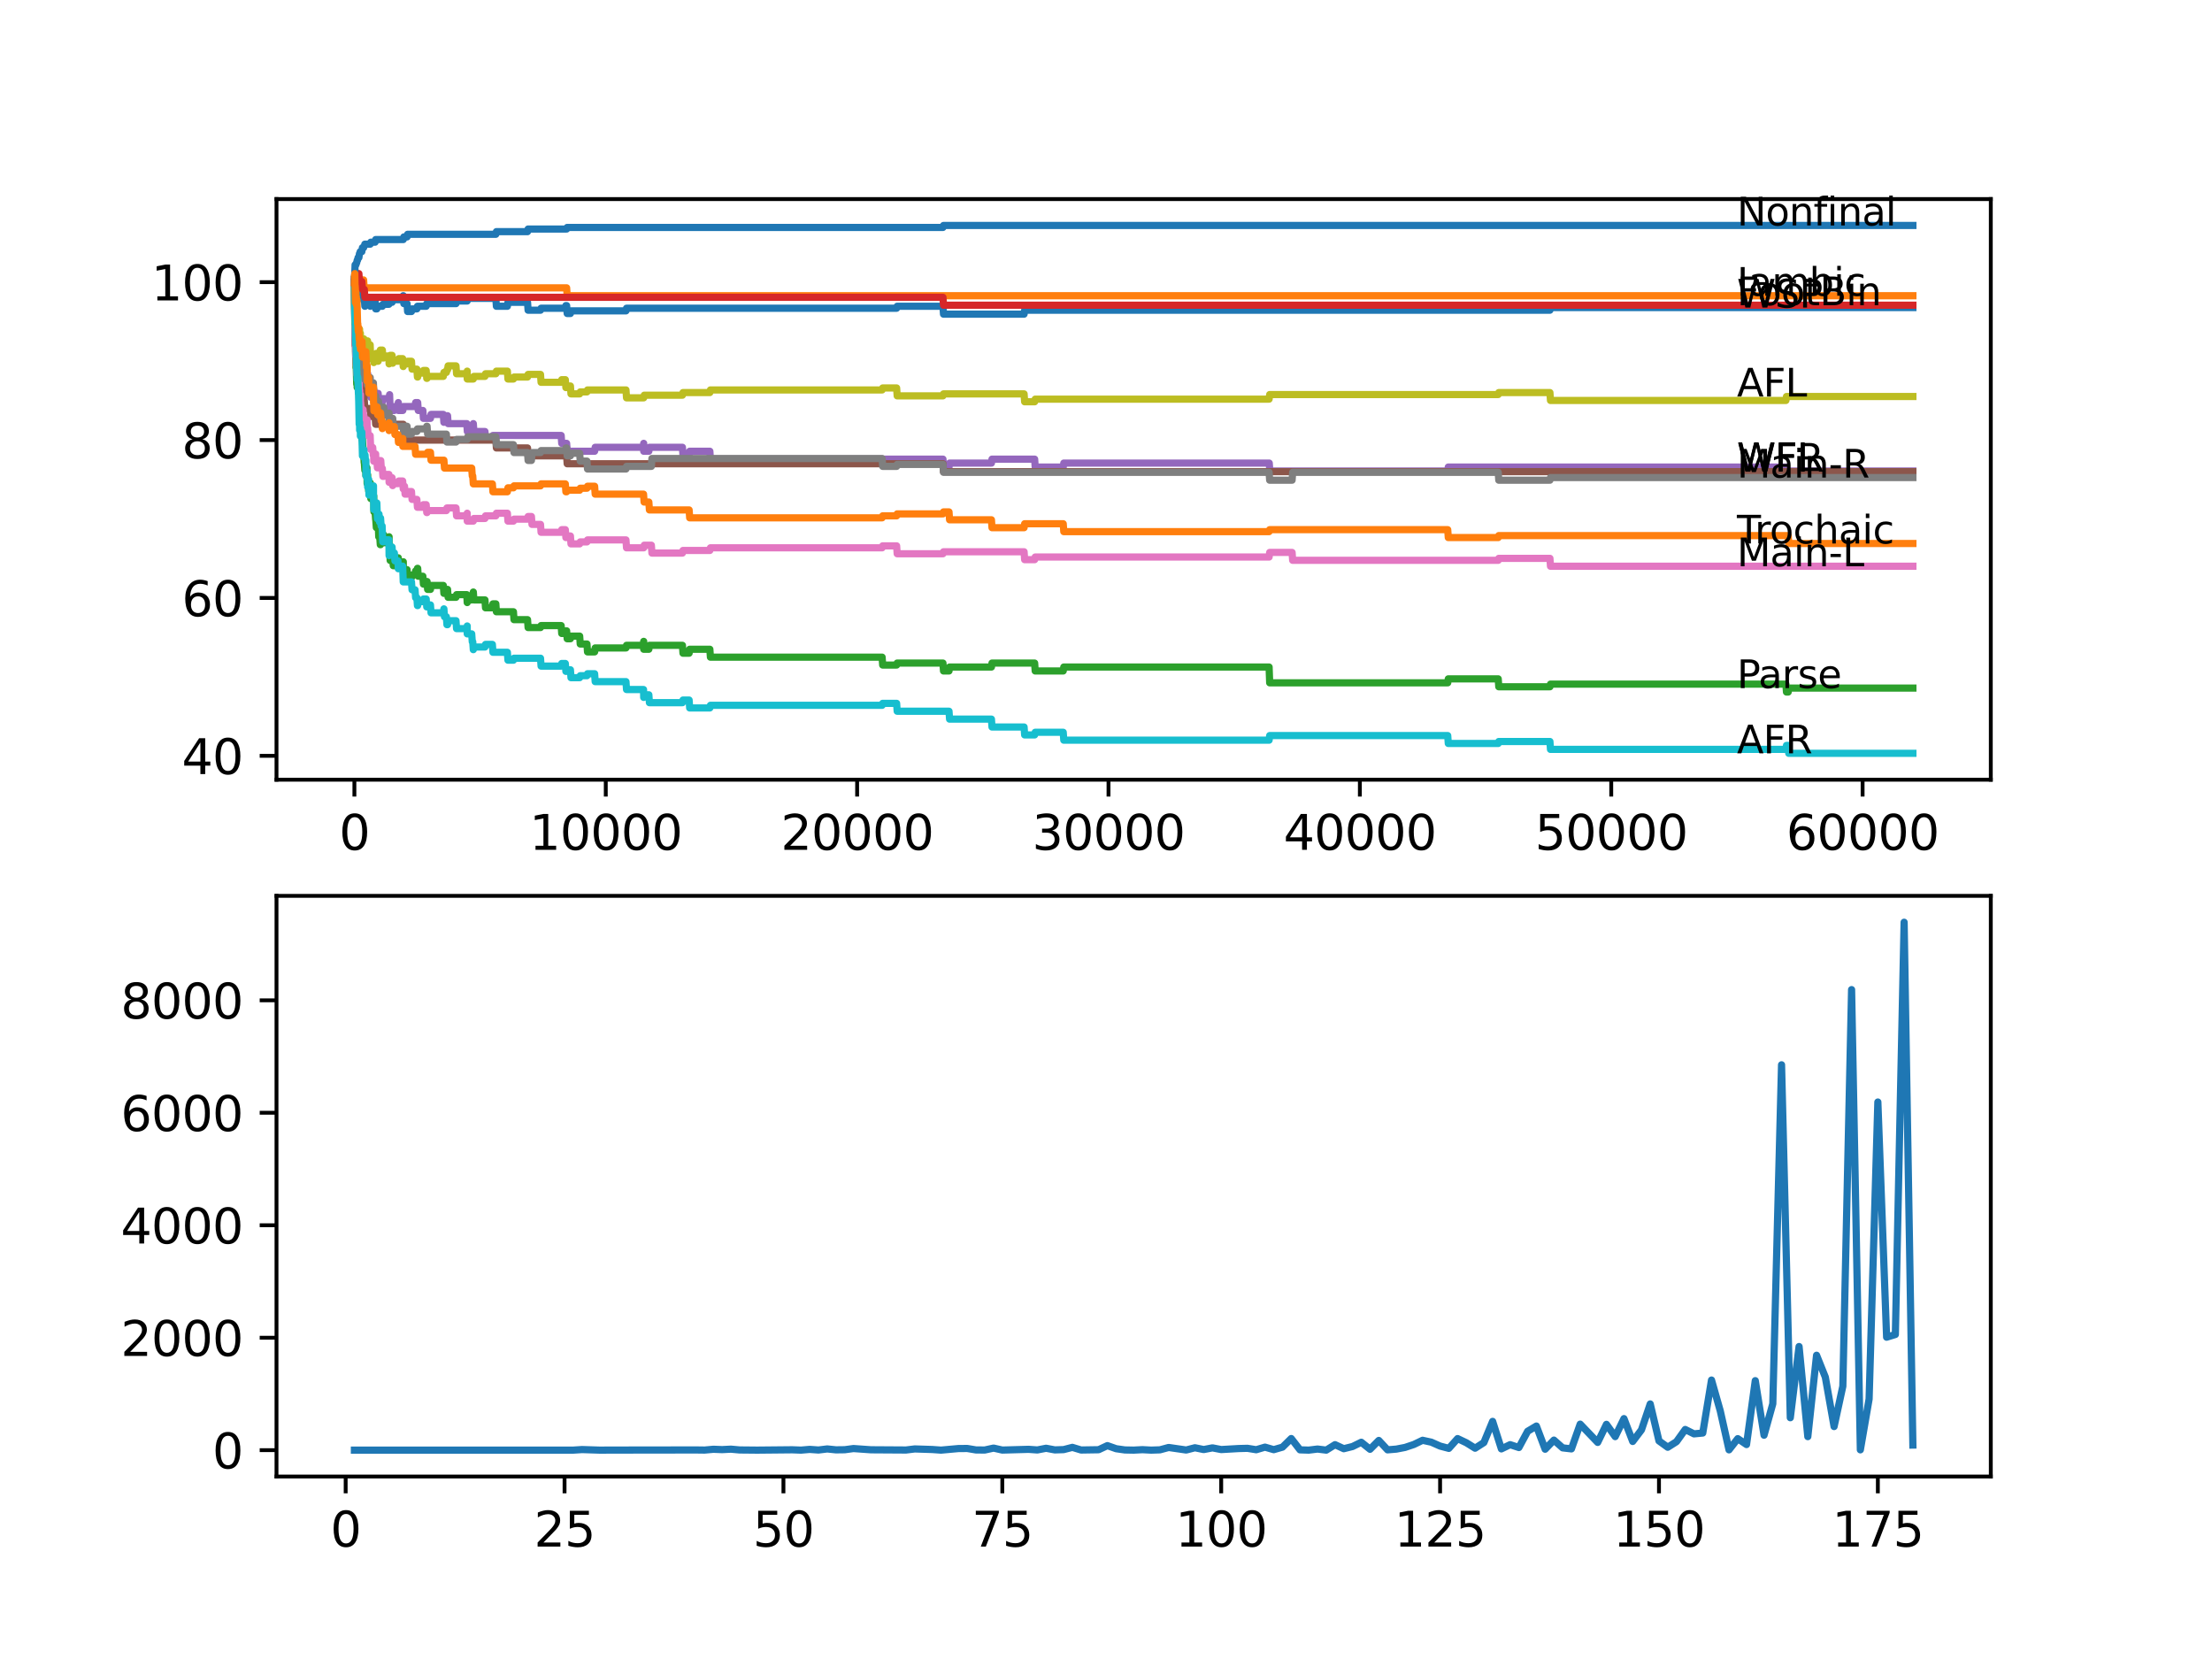 <?xml version="1.0" encoding="utf-8" standalone="no"?>
<!DOCTYPE svg PUBLIC "-//W3C//DTD SVG 1.1//EN"
  "http://www.w3.org/Graphics/SVG/1.1/DTD/svg11.dtd">
<svg xmlns:xlink="http://www.w3.org/1999/xlink" width="460.8pt" height="345.6pt" viewBox="0 0 460.8 345.6" xmlns="http://www.w3.org/2000/svg" version="1.1">
 <defs>
  <style type="text/css">*{stroke-linejoin: round; stroke-linecap: butt}</style>
 </defs>
 <g id="figure_1">
  <g id="patch_1">
   <path d="M 0 345.6 
L 460.8 345.6 
L 460.8 0 
L 0 0 
z
" style="fill: #ffffff"/>
  </g>
  <g id="axes_1">
   <g id="patch_2">
    <path d="M 57.6 162.432 
L 414.72 162.432 
L 414.72 41.472 
L 57.6 41.472 
z
" style="fill: #ffffff"/>
   </g>
   <g id="matplotlib.axis_1">
    <g id="xtick_1">
     <g id="line2d_1">
      <defs>
       <path id="mf947e1f9e3" d="M 0 0 
L 0 3.5 
" style="stroke: #000000; stroke-width: 0.8"/>
      </defs>
      <g>
       <use xlink:href="#mf947e1f9e3" x="73.827" y="162.432" style="stroke: #000000; stroke-width: 0.8"/>
      </g>
     </g>
     <g id="text_1">
      <!-- 0 -->
      <g transform="translate(70.646 177.03)scale(0.1 -0.1)">
       <defs>
        <path id="DejaVuSans-30" d="M 2034 4250 
Q 1547 4250 1301 3770 
Q 1056 3291 1056 2328 
Q 1056 1369 1301 889 
Q 1547 409 2034 409 
Q 2525 409 2770 889 
Q 3016 1369 3016 2328 
Q 3016 3291 2770 3770 
Q 2525 4250 2034 4250 
z
M 2034 4750 
Q 2819 4750 3233 4129 
Q 3647 3509 3647 2328 
Q 3647 1150 3233 529 
Q 2819 -91 2034 -91 
Q 1250 -91 836 529 
Q 422 1150 422 2328 
Q 422 3509 836 4129 
Q 1250 4750 2034 4750 
z
" transform="scale(0.016)"/>
       </defs>
       <use xlink:href="#DejaVuSans-30"/>
      </g>
     </g>
    </g>
    <g id="xtick_2">
     <g id="line2d_2">
      <g>
       <use xlink:href="#mf947e1f9e3" x="126.192" y="162.432" style="stroke: #000000; stroke-width: 0.8"/>
      </g>
     </g>
     <g id="text_2">
      <!-- 10000 -->
      <g transform="translate(110.286 177.03)scale(0.1 -0.1)">
       <defs>
        <path id="DejaVuSans-31" d="M 794 531 
L 1825 531 
L 1825 4091 
L 703 3866 
L 703 4441 
L 1819 4666 
L 2450 4666 
L 2450 531 
L 3481 531 
L 3481 0 
L 794 0 
L 794 531 
z
" transform="scale(0.016)"/>
       </defs>
       <use xlink:href="#DejaVuSans-31"/>
       <use xlink:href="#DejaVuSans-30" x="63.623"/>
       <use xlink:href="#DejaVuSans-30" x="127.246"/>
       <use xlink:href="#DejaVuSans-30" x="190.869"/>
       <use xlink:href="#DejaVuSans-30" x="254.492"/>
      </g>
     </g>
    </g>
    <g id="xtick_3">
     <g id="line2d_3">
      <g>
       <use xlink:href="#mf947e1f9e3" x="178.556" y="162.432" style="stroke: #000000; stroke-width: 0.8"/>
      </g>
     </g>
     <g id="text_3">
      <!-- 20000 -->
      <g transform="translate(162.65 177.03)scale(0.1 -0.1)">
       <defs>
        <path id="DejaVuSans-32" d="M 1228 531 
L 3431 531 
L 3431 0 
L 469 0 
L 469 531 
Q 828 903 1448 1529 
Q 2069 2156 2228 2338 
Q 2531 2678 2651 2914 
Q 2772 3150 2772 3378 
Q 2772 3750 2511 3984 
Q 2250 4219 1831 4219 
Q 1534 4219 1204 4116 
Q 875 4013 500 3803 
L 500 4441 
Q 881 4594 1212 4672 
Q 1544 4750 1819 4750 
Q 2544 4750 2975 4387 
Q 3406 4025 3406 3419 
Q 3406 3131 3298 2873 
Q 3191 2616 2906 2266 
Q 2828 2175 2409 1742 
Q 1991 1309 1228 531 
z
" transform="scale(0.016)"/>
       </defs>
       <use xlink:href="#DejaVuSans-32"/>
       <use xlink:href="#DejaVuSans-30" x="63.623"/>
       <use xlink:href="#DejaVuSans-30" x="127.246"/>
       <use xlink:href="#DejaVuSans-30" x="190.869"/>
       <use xlink:href="#DejaVuSans-30" x="254.492"/>
      </g>
     </g>
    </g>
    <g id="xtick_4">
     <g id="line2d_4">
      <g>
       <use xlink:href="#mf947e1f9e3" x="230.921" y="162.432" style="stroke: #000000; stroke-width: 0.8"/>
      </g>
     </g>
     <g id="text_4">
      <!-- 30000 -->
      <g transform="translate(215.015 177.03)scale(0.1 -0.1)">
       <defs>
        <path id="DejaVuSans-33" d="M 2597 2516 
Q 3050 2419 3304 2112 
Q 3559 1806 3559 1356 
Q 3559 666 3084 287 
Q 2609 -91 1734 -91 
Q 1441 -91 1130 -33 
Q 819 25 488 141 
L 488 750 
Q 750 597 1062 519 
Q 1375 441 1716 441 
Q 2309 441 2620 675 
Q 2931 909 2931 1356 
Q 2931 1769 2642 2001 
Q 2353 2234 1838 2234 
L 1294 2234 
L 1294 2753 
L 1863 2753 
Q 2328 2753 2575 2939 
Q 2822 3125 2822 3475 
Q 2822 3834 2567 4026 
Q 2313 4219 1838 4219 
Q 1578 4219 1281 4162 
Q 984 4106 628 3988 
L 628 4550 
Q 988 4650 1302 4700 
Q 1616 4750 1894 4750 
Q 2613 4750 3031 4423 
Q 3450 4097 3450 3541 
Q 3450 3153 3228 2886 
Q 3006 2619 2597 2516 
z
" transform="scale(0.016)"/>
       </defs>
       <use xlink:href="#DejaVuSans-33"/>
       <use xlink:href="#DejaVuSans-30" x="63.623"/>
       <use xlink:href="#DejaVuSans-30" x="127.246"/>
       <use xlink:href="#DejaVuSans-30" x="190.869"/>
       <use xlink:href="#DejaVuSans-30" x="254.492"/>
      </g>
     </g>
    </g>
    <g id="xtick_5">
     <g id="line2d_5">
      <g>
       <use xlink:href="#mf947e1f9e3" x="283.285" y="162.432" style="stroke: #000000; stroke-width: 0.8"/>
      </g>
     </g>
     <g id="text_5">
      <!-- 40000 -->
      <g transform="translate(267.379 177.03)scale(0.1 -0.1)">
       <defs>
        <path id="DejaVuSans-34" d="M 2419 4116 
L 825 1625 
L 2419 1625 
L 2419 4116 
z
M 2253 4666 
L 3047 4666 
L 3047 1625 
L 3713 1625 
L 3713 1100 
L 3047 1100 
L 3047 0 
L 2419 0 
L 2419 1100 
L 313 1100 
L 313 1709 
L 2253 4666 
z
" transform="scale(0.016)"/>
       </defs>
       <use xlink:href="#DejaVuSans-34"/>
       <use xlink:href="#DejaVuSans-30" x="63.623"/>
       <use xlink:href="#DejaVuSans-30" x="127.246"/>
       <use xlink:href="#DejaVuSans-30" x="190.869"/>
       <use xlink:href="#DejaVuSans-30" x="254.492"/>
      </g>
     </g>
    </g>
    <g id="xtick_6">
     <g id="line2d_6">
      <g>
       <use xlink:href="#mf947e1f9e3" x="335.65" y="162.432" style="stroke: #000000; stroke-width: 0.8"/>
      </g>
     </g>
     <g id="text_6">
      <!-- 50000 -->
      <g transform="translate(319.744 177.03)scale(0.1 -0.1)">
       <defs>
        <path id="DejaVuSans-35" d="M 691 4666 
L 3169 4666 
L 3169 4134 
L 1269 4134 
L 1269 2991 
Q 1406 3038 1543 3061 
Q 1681 3084 1819 3084 
Q 2600 3084 3056 2656 
Q 3513 2228 3513 1497 
Q 3513 744 3044 326 
Q 2575 -91 1722 -91 
Q 1428 -91 1123 -41 
Q 819 9 494 109 
L 494 744 
Q 775 591 1075 516 
Q 1375 441 1709 441 
Q 2250 441 2565 725 
Q 2881 1009 2881 1497 
Q 2881 1984 2565 2268 
Q 2250 2553 1709 2553 
Q 1456 2553 1204 2497 
Q 953 2441 691 2322 
L 691 4666 
z
" transform="scale(0.016)"/>
       </defs>
       <use xlink:href="#DejaVuSans-35"/>
       <use xlink:href="#DejaVuSans-30" x="63.623"/>
       <use xlink:href="#DejaVuSans-30" x="127.246"/>
       <use xlink:href="#DejaVuSans-30" x="190.869"/>
       <use xlink:href="#DejaVuSans-30" x="254.492"/>
      </g>
     </g>
    </g>
    <g id="xtick_7">
     <g id="line2d_7">
      <g>
       <use xlink:href="#mf947e1f9e3" x="388.014" y="162.432" style="stroke: #000000; stroke-width: 0.8"/>
      </g>
     </g>
     <g id="text_7">
      <!-- 60000 -->
      <g transform="translate(372.108 177.03)scale(0.1 -0.1)">
       <defs>
        <path id="DejaVuSans-36" d="M 2113 2584 
Q 1688 2584 1439 2293 
Q 1191 2003 1191 1497 
Q 1191 994 1439 701 
Q 1688 409 2113 409 
Q 2538 409 2786 701 
Q 3034 994 3034 1497 
Q 3034 2003 2786 2293 
Q 2538 2584 2113 2584 
z
M 3366 4563 
L 3366 3988 
Q 3128 4100 2886 4159 
Q 2644 4219 2406 4219 
Q 1781 4219 1451 3797 
Q 1122 3375 1075 2522 
Q 1259 2794 1537 2939 
Q 1816 3084 2150 3084 
Q 2853 3084 3261 2657 
Q 3669 2231 3669 1497 
Q 3669 778 3244 343 
Q 2819 -91 2113 -91 
Q 1303 -91 875 529 
Q 447 1150 447 2328 
Q 447 3434 972 4092 
Q 1497 4750 2381 4750 
Q 2619 4750 2861 4703 
Q 3103 4656 3366 4563 
z
" transform="scale(0.016)"/>
       </defs>
       <use xlink:href="#DejaVuSans-36"/>
       <use xlink:href="#DejaVuSans-30" x="63.623"/>
       <use xlink:href="#DejaVuSans-30" x="127.246"/>
       <use xlink:href="#DejaVuSans-30" x="190.869"/>
       <use xlink:href="#DejaVuSans-30" x="254.492"/>
      </g>
     </g>
    </g>
   </g>
   <g id="matplotlib.axis_2">
    <g id="ytick_1">
     <g id="line2d_8">
      <defs>
       <path id="mf6b389614e" d="M 0 0 
L -3.5 0 
" style="stroke: #000000; stroke-width: 0.8"/>
      </defs>
      <g>
       <use xlink:href="#mf6b389614e" x="57.6" y="157.455" style="stroke: #000000; stroke-width: 0.8"/>
      </g>
     </g>
     <g id="text_8">
      <!-- 40 -->
      <g transform="translate(37.875 161.254)scale(0.1 -0.1)">
       <use xlink:href="#DejaVuSans-34"/>
       <use xlink:href="#DejaVuSans-30" x="63.623"/>
      </g>
     </g>
    </g>
    <g id="ytick_2">
     <g id="line2d_9">
      <g>
       <use xlink:href="#mf6b389614e" x="57.6" y="124.564" style="stroke: #000000; stroke-width: 0.8"/>
      </g>
     </g>
     <g id="text_9">
      <!-- 60 -->
      <g transform="translate(37.875 128.363)scale(0.1 -0.1)">
       <use xlink:href="#DejaVuSans-36"/>
       <use xlink:href="#DejaVuSans-30" x="63.623"/>
      </g>
     </g>
    </g>
    <g id="ytick_3">
     <g id="line2d_10">
      <g>
       <use xlink:href="#mf6b389614e" x="57.6" y="91.674" style="stroke: #000000; stroke-width: 0.8"/>
      </g>
     </g>
     <g id="text_10">
      <!-- 80 -->
      <g transform="translate(37.875 95.473)scale(0.1 -0.1)">
       <defs>
        <path id="DejaVuSans-38" d="M 2034 2216 
Q 1584 2216 1326 1975 
Q 1069 1734 1069 1313 
Q 1069 891 1326 650 
Q 1584 409 2034 409 
Q 2484 409 2743 651 
Q 3003 894 3003 1313 
Q 3003 1734 2745 1975 
Q 2488 2216 2034 2216 
z
M 1403 2484 
Q 997 2584 770 2862 
Q 544 3141 544 3541 
Q 544 4100 942 4425 
Q 1341 4750 2034 4750 
Q 2731 4750 3128 4425 
Q 3525 4100 3525 3541 
Q 3525 3141 3298 2862 
Q 3072 2584 2669 2484 
Q 3125 2378 3379 2068 
Q 3634 1759 3634 1313 
Q 3634 634 3220 271 
Q 2806 -91 2034 -91 
Q 1263 -91 848 271 
Q 434 634 434 1313 
Q 434 1759 690 2068 
Q 947 2378 1403 2484 
z
M 1172 3481 
Q 1172 3119 1398 2916 
Q 1625 2713 2034 2713 
Q 2441 2713 2670 2916 
Q 2900 3119 2900 3481 
Q 2900 3844 2670 4047 
Q 2441 4250 2034 4250 
Q 1625 4250 1398 4047 
Q 1172 3844 1172 3481 
z
" transform="scale(0.016)"/>
       </defs>
       <use xlink:href="#DejaVuSans-38"/>
       <use xlink:href="#DejaVuSans-30" x="63.623"/>
      </g>
     </g>
    </g>
    <g id="ytick_4">
     <g id="line2d_11">
      <g>
       <use xlink:href="#mf6b389614e" x="57.6" y="58.783" style="stroke: #000000; stroke-width: 0.8"/>
      </g>
     </g>
     <g id="text_11">
      <!-- 100 -->
      <g transform="translate(31.512 62.583)scale(0.1 -0.1)">
       <use xlink:href="#DejaVuSans-31"/>
       <use xlink:href="#DejaVuSans-30" x="63.623"/>
       <use xlink:href="#DejaVuSans-30" x="127.246"/>
      </g>
     </g>
    </g>
   </g>
   <g id="line2d_12">
    <path d="M 73.833 58.235 
L 73.859 57.687 
L 73.917 60.921 
L 73.969 64.21 
L 74.032 62.703 
L 74.047 62.703 
L 74.147 61.058 
L 74.157 62.703 
L 74.163 62.703 
L 74.283 61.606 
L 74.299 61.606 
L 74.419 60.51 
L 74.482 60.51 
L 74.534 62.155 
L 74.592 61.743 
L 74.629 61.743 
L 74.744 60.921 
L 74.911 60.921 
L 74.927 60.373 
L 74.932 62.018 
L 75.011 62.018 
L 75.074 62.018 
L 75.189 61.058 
L 75.744 61.058 
L 75.807 62.703 
L 75.854 62.155 
L 75.891 62.155 
L 76.006 63.799 
L 76.043 63.799 
L 76.158 63.251 
L 76.571 63.251 
L 76.687 62.703 
L 77.111 62.703 
L 77.126 62.155 
L 77.132 63.799 
L 77.215 63.251 
L 77.854 63.251 
L 77.97 62.703 
L 78.142 62.703 
L 78.258 64.347 
L 78.504 64.347 
L 78.619 63.799 
L 79.65 63.799 
L 79.766 63.388 
L 81.017 63.388 
L 81.132 62.977 
L 81.677 62.977 
L 81.792 62.429 
L 83.881 62.429 
L 83.997 61.606 
L 84.012 61.606 
L 84.128 63.251 
L 84.798 63.251 
L 84.913 64.895 
L 85.719 64.895 
L 85.835 64.347 
L 86.845 64.347 
L 86.961 63.799 
L 88.783 63.799 
L 88.898 63.251 
L 94.993 63.251 
L 95.108 62.703 
L 97.329 62.703 
L 97.444 62.155 
L 103.293 62.155 
L 103.408 63.799 
L 105.697 63.799 
L 105.812 62.977 
L 109.896 62.977 
L 110.011 64.621 
L 112.598 64.621 
L 112.713 64.21 
L 117.767 64.21 
L 117.882 63.662 
L 118.039 63.662 
L 118.154 65.307 
L 118.83 65.307 
L 118.945 64.758 
L 130.402 64.758 
L 130.517 64.21 
L 186.783 64.21 
L 186.898 63.799 
L 196.434 63.799 
L 196.549 65.444 
L 213.337 65.444 
L 213.452 64.621 
L 322.878 64.621 
L 322.993 64.073 
L 398.487 64.073 
L 398.487 64.073 
" clip-path="url(#pfefd723019)" style="fill: none; stroke: #1f77b4; stroke-width: 1.5; stroke-linecap: square"/>
   </g>
   <g id="line2d_13">
    <path d="M 73.833 58.235 
L 73.838 58.235 
L 73.859 57.413 
L 73.89 60.702 
L 73.937 59.962 
L 73.99 59.962 
L 74.142 56.673 
L 74.147 56.673 
L 74.262 58.317 
L 74.299 58.317 
L 74.388 59.962 
L 74.409 58.317 
L 75.744 58.317 
L 75.859 59.962 
L 118.039 59.962 
L 118.154 61.606 
L 398.487 61.606 
L 398.487 61.606 
" clip-path="url(#pfefd723019)" style="fill: none; stroke: #ff7f0e; stroke-width: 1.5; stroke-linecap: square"/>
   </g>
   <g id="line2d_14">
    <path d="M 73.833 58.783 
L 73.969 70.98 
L 73.979 70.432 
L 73.99 70.432 
L 74.042 70.021 
L 74.063 73.31 
L 74.068 73.31 
L 74.163 76.599 
L 74.184 76.051 
L 74.205 76.051 
L 74.309 80.025 
L 74.325 79.477 
L 74.367 79.477 
L 74.398 79.066 
L 74.403 80.71 
L 74.461 80.71 
L 74.534 80.71 
L 74.629 80.299 
L 74.707 81.944 
L 74.739 81.533 
L 74.765 81.533 
L 74.88 84.41 
L 74.911 84.41 
L 74.927 83.862 
L 74.932 85.507 
L 75.011 85.507 
L 75.042 85.507 
L 75.158 88.248 
L 75.268 88.248 
L 75.388 91.537 
L 75.419 91.537 
L 75.503 90.303 
L 75.508 91.948 
L 75.519 91.948 
L 75.634 93.592 
L 75.744 93.592 
L 75.859 96.333 
L 75.891 96.333 
L 76.006 97.978 
L 76.043 97.978 
L 76.158 97.43 
L 76.2 97.43 
L 76.221 99.074 
L 76.31 97.43 
L 76.43 97.43 
L 76.477 100.719 
L 76.545 99.485 
L 76.571 99.485 
L 76.592 98.937 
L 76.598 100.582 
L 76.671 100.582 
L 76.77 100.582 
L 76.797 102.226 
L 76.88 100.582 
L 77.126 100.582 
L 77.247 103.871 
L 77.781 103.871 
L 77.86 103.322 
L 77.896 106.611 
L 78.142 106.611 
L 78.258 108.256 
L 78.278 108.256 
L 78.394 109.901 
L 78.504 109.901 
L 78.624 108.53 
L 78.776 108.53 
L 78.896 111.819 
L 79.106 111.819 
L 79.221 113.464 
L 79.279 113.464 
L 79.394 112.641 
L 79.603 112.641 
L 79.718 111.408 
L 79.933 111.408 
L 80.048 113.053 
L 81.017 113.053 
L 81.054 111.819 
L 81.059 113.464 
L 81.122 113.464 
L 81.159 113.464 
L 81.279 116.753 
L 81.677 116.753 
L 81.792 116.205 
L 81.813 116.205 
L 81.928 117.849 
L 82.153 117.849 
L 82.269 117.027 
L 82.892 117.027 
L 82.976 116.205 
L 82.981 117.849 
L 82.997 117.849 
L 83.913 117.849 
L 84.012 117.027 
L 84.018 118.671 
L 84.798 118.671 
L 84.913 120.316 
L 85.719 120.316 
L 85.835 119.768 
L 86.463 119.768 
L 86.578 118.945 
L 86.845 118.945 
L 86.961 118.397 
L 87.013 118.397 
L 87.128 120.042 
L 88.092 120.042 
L 88.207 121.686 
L 88.783 121.686 
L 88.898 121.138 
L 88.966 121.138 
L 89.081 122.783 
L 89.673 122.783 
L 89.788 121.96 
L 92.354 121.96 
L 92.469 123.605 
L 92.474 123.605 
L 92.59 122.783 
L 93.234 122.783 
L 93.349 124.427 
L 94.993 124.427 
L 95.108 123.879 
L 97.24 123.879 
L 97.329 125.523 
L 97.35 124.975 
L 98.266 124.975 
L 98.381 124.153 
L 98.481 124.153 
L 98.596 123.331 
L 98.601 123.331 
L 98.716 124.975 
L 101.026 124.975 
L 101.141 126.62 
L 102.57 126.62 
L 102.686 125.798 
L 103.293 125.798 
L 103.408 127.442 
L 106.958 127.442 
L 107.074 129.087 
L 109.896 129.087 
L 110.011 130.731 
L 112.598 130.731 
L 112.713 130.32 
L 116.903 130.32 
L 117.018 131.965 
L 117.767 131.965 
L 117.882 131.416 
L 118.039 131.416 
L 118.154 133.061 
L 118.83 133.061 
L 118.945 132.513 
L 120.757 132.513 
L 120.872 134.157 
L 122.275 134.157 
L 122.39 135.802 
L 123.872 135.802 
L 123.987 134.979 
L 130.402 134.979 
L 130.517 134.431 
L 134.062 134.431 
L 134.094 133.609 
L 134.099 135.254 
L 134.167 135.254 
L 135.167 135.254 
L 135.282 134.431 
L 142.163 134.431 
L 142.278 136.076 
L 143.556 136.076 
L 143.671 135.254 
L 147.876 135.254 
L 147.991 136.898 
L 183.761 136.898 
L 183.877 138.543 
L 186.783 138.543 
L 186.898 138.131 
L 196.434 138.131 
L 196.549 139.776 
L 197.696 139.776 
L 197.811 138.954 
L 206.535 138.954 
L 206.65 138.131 
L 215.536 138.131 
L 215.651 139.776 
L 221.49 139.776 
L 221.605 138.954 
L 264.377 138.954 
L 264.497 142.243 
L 301.587 142.243 
L 301.702 141.421 
L 312.107 141.421 
L 312.222 143.065 
L 322.878 143.065 
L 322.993 142.517 
L 372.038 142.517 
L 372.153 144.161 
L 372.514 144.161 
L 372.63 143.339 
L 398.487 143.339 
L 398.487 143.339 
" clip-path="url(#pfefd723019)" style="fill: none; stroke: #2ca02c; stroke-width: 1.5; stroke-linecap: square"/>
   </g>
   <g id="line2d_15">
    <path d="M 73.833 58.783 
L 73.848 58.783 
L 73.969 57.413 
L 74.157 57.413 
L 74.273 57.002 
L 74.765 57.002 
L 74.88 58.646 
L 75.377 58.646 
L 75.493 60.291 
L 75.891 60.291 
L 76.006 61.935 
L 196.434 61.935 
L 196.549 63.58 
L 398.487 63.58 
L 398.487 63.58 
" clip-path="url(#pfefd723019)" style="fill: none; stroke: #d62728; stroke-width: 1.5; stroke-linecap: square"/>
   </g>
   <g id="line2d_16">
    <path d="M 73.833 58.783 
L 73.838 58.783 
L 73.964 63.717 
L 73.974 63.717 
L 74.095 67.006 
L 74.157 67.006 
L 74.278 70.98 
L 74.367 70.98 
L 74.398 70.569 
L 74.403 72.214 
L 74.461 72.214 
L 74.534 72.214 
L 74.65 71.802 
L 74.692 71.802 
L 74.812 70.432 
L 75.116 70.432 
L 75.231 72.077 
L 75.419 72.077 
L 75.503 70.843 
L 75.508 72.488 
L 75.524 72.488 
L 75.744 72.488 
L 75.864 75.777 
L 75.891 75.777 
L 76.006 77.421 
L 76.2 77.421 
L 76.221 79.066 
L 76.31 77.421 
L 76.44 77.421 
L 76.477 79.066 
L 76.55 77.832 
L 76.592 77.832 
L 76.708 79.477 
L 76.77 79.477 
L 76.797 81.121 
L 76.88 79.477 
L 77.111 79.477 
L 77.231 82.766 
L 77.802 82.766 
L 77.86 81.121 
L 77.912 82.766 
L 78.561 82.766 
L 78.676 81.944 
L 78.776 81.944 
L 78.891 83.588 
L 78.954 83.588 
L 79.069 83.04 
L 79.106 83.04 
L 79.221 84.685 
L 79.279 84.685 
L 79.394 83.862 
L 79.603 83.862 
L 79.718 83.04 
L 81.049 83.04 
L 81.159 82.218 
L 81.279 85.507 
L 82.153 85.507 
L 82.269 84.685 
L 82.892 84.685 
L 82.976 83.862 
L 82.981 85.507 
L 82.997 85.507 
L 83.913 85.507 
L 84.028 84.685 
L 86.463 84.685 
L 86.578 83.862 
L 87.013 83.862 
L 87.128 85.507 
L 88.092 85.507 
L 88.207 87.151 
L 89.673 87.151 
L 89.788 86.329 
L 92.354 86.329 
L 92.469 87.974 
L 92.474 87.974 
L 92.59 87.151 
L 92.988 87.151 
L 93.103 86.603 
L 93.234 86.603 
L 93.349 88.248 
L 97.24 88.248 
L 97.355 89.892 
L 98.266 89.892 
L 98.381 89.07 
L 98.481 89.07 
L 98.596 88.248 
L 98.601 88.248 
L 98.716 89.892 
L 101.026 89.892 
L 101.141 91.537 
L 102.57 91.537 
L 102.686 90.714 
L 116.903 90.714 
L 117.018 92.359 
L 118.039 92.359 
L 118.154 94.003 
L 123.872 94.003 
L 123.987 93.181 
L 134.062 93.181 
L 134.094 92.359 
L 134.099 94.003 
L 134.167 94.003 
L 135.167 94.003 
L 135.282 93.181 
L 142.163 93.181 
L 142.278 94.826 
L 143.556 94.826 
L 143.671 94.003 
L 147.876 94.003 
L 147.991 95.648 
L 196.434 95.648 
L 196.549 97.293 
L 197.696 97.293 
L 197.811 96.47 
L 206.535 96.47 
L 206.65 95.648 
L 215.536 95.648 
L 215.651 97.293 
L 221.49 97.293 
L 221.605 96.47 
L 264.408 96.47 
L 264.523 98.115 
L 301.587 98.115 
L 301.702 97.293 
L 372.038 97.293 
L 372.153 98.937 
L 372.514 98.937 
L 372.63 98.115 
L 398.487 98.115 
L 398.487 98.115 
" clip-path="url(#pfefd723019)" style="fill: none; stroke: #9467bd; stroke-width: 1.5; stroke-linecap: square"/>
   </g>
   <g id="line2d_17">
    <path d="M 73.833 58.783 
L 73.985 71.939 
L 74.147 71.939 
L 74.262 73.584 
L 74.299 73.584 
L 74.414 75.229 
L 74.482 75.229 
L 74.597 76.873 
L 74.765 76.873 
L 74.88 78.518 
L 74.927 78.518 
L 75.042 80.162 
L 75.377 80.162 
L 75.493 81.807 
L 75.744 81.807 
L 75.859 83.451 
L 75.891 83.451 
L 76.006 85.096 
L 77.126 85.096 
L 77.242 86.74 
L 78.142 86.74 
L 78.258 88.385 
L 84.012 88.385 
L 84.128 90.029 
L 84.798 90.029 
L 84.913 91.674 
L 103.293 91.674 
L 103.408 93.318 
L 109.896 93.318 
L 110.011 94.963 
L 118.039 94.963 
L 118.154 96.607 
L 196.434 96.607 
L 196.549 98.252 
L 398.487 98.252 
L 398.487 98.252 
" clip-path="url(#pfefd723019)" style="fill: none; stroke: #8c564b; stroke-width: 1.5; stroke-linecap: square"/>
   </g>
   <g id="line2d_18">
    <path d="M 73.833 60.428 
L 73.843 60.428 
L 73.985 70.103 
L 73.99 70.103 
L 74.11 74.214 
L 74.147 74.214 
L 74.163 73.392 
L 74.225 76.133 
L 74.241 75.174 
L 74.257 75.174 
L 74.367 78.052 
L 74.372 77.64 
L 74.398 77.64 
L 74.519 76.544 
L 74.534 76.544 
L 74.655 79.833 
L 74.686 79.833 
L 74.692 81.478 
L 74.796 80.518 
L 74.838 79.696 
L 74.843 81.341 
L 74.896 81.341 
L 74.911 81.341 
L 74.927 82.985 
L 75.021 82.574 
L 75.042 82.574 
L 75.074 82.163 
L 75.079 83.807 
L 75.116 83.807 
L 75.231 85.452 
L 75.268 85.452 
L 75.341 85.041 
L 75.346 86.685 
L 75.362 86.685 
L 75.419 86.685 
L 75.545 85.315 
L 75.634 85.315 
L 75.744 86.959 
L 75.749 86.631 
L 75.807 86.631 
L 75.812 88.275 
L 75.917 87.316 
L 76.043 87.316 
L 76.158 88.96 
L 76.2 88.96 
L 76.315 88.412 
L 76.43 88.412 
L 76.477 87.453 
L 76.482 89.097 
L 76.529 89.097 
L 76.571 89.097 
L 76.687 90.742 
L 77.111 90.742 
L 77.221 93.62 
L 77.226 93.209 
L 77.645 93.209 
L 77.76 94.853 
L 77.781 94.853 
L 77.854 94.442 
L 77.86 96.087 
L 77.881 95.538 
L 77.891 95.538 
L 78.006 95.127 
L 78.142 95.127 
L 78.258 94.579 
L 78.263 94.579 
L 78.278 96.224 
L 78.373 95.812 
L 78.504 95.812 
L 78.619 97.457 
L 78.776 97.457 
L 78.891 96.498 
L 78.954 96.498 
L 79.069 95.949 
L 79.321 95.949 
L 79.436 97.594 
L 79.65 97.594 
L 79.766 99.239 
L 79.933 99.239 
L 80.048 98.827 
L 81.017 98.827 
L 81.054 100.472 
L 81.127 100.061 
L 81.164 100.061 
L 81.279 99.513 
L 81.677 99.513 
L 81.792 101.157 
L 81.813 101.157 
L 81.928 100.746 
L 82.976 100.746 
L 83.091 100.198 
L 83.881 100.198 
L 83.997 101.842 
L 84.012 101.842 
L 84.128 101.294 
L 84.269 101.294 
L 84.384 102.939 
L 84.798 102.939 
L 84.913 102.391 
L 85.719 102.391 
L 85.835 104.035 
L 86.845 104.035 
L 86.961 105.68 
L 88.092 105.68 
L 88.207 105.131 
L 88.783 105.131 
L 88.898 106.776 
L 88.966 106.776 
L 89.081 106.365 
L 92.988 106.365 
L 93.103 105.817 
L 94.993 105.817 
L 95.108 107.461 
L 97.24 107.461 
L 97.329 106.913 
L 97.334 108.557 
L 97.339 108.557 
L 98.601 108.557 
L 98.716 108.009 
L 101.026 108.009 
L 101.141 107.461 
L 103.293 107.461 
L 103.408 106.913 
L 105.697 106.913 
L 105.812 108.557 
L 106.958 108.557 
L 107.074 108.146 
L 109.896 108.146 
L 110.011 107.598 
L 110.708 107.598 
L 110.823 109.243 
L 112.598 109.243 
L 112.713 110.887 
L 116.903 110.887 
L 117.018 110.339 
L 117.767 110.339 
L 117.882 111.984 
L 118.039 111.984 
L 118.154 111.655 
L 118.83 111.655 
L 118.945 113.299 
L 120.757 113.299 
L 120.872 112.888 
L 122.275 112.888 
L 122.39 112.477 
L 130.402 112.477 
L 130.517 114.121 
L 134.094 114.121 
L 134.209 113.573 
L 135.691 113.573 
L 135.806 115.218 
L 142.163 115.218 
L 142.278 114.67 
L 147.876 114.67 
L 147.991 114.121 
L 183.761 114.121 
L 183.877 113.71 
L 186.783 113.71 
L 186.898 115.355 
L 196.434 115.355 
L 196.549 114.944 
L 213.337 114.944 
L 213.452 116.588 
L 215.536 116.588 
L 215.651 116.04 
L 264.377 116.04 
L 264.497 115.081 
L 269.168 115.081 
L 269.283 116.725 
L 312.107 116.725 
L 312.222 116.314 
L 322.878 116.314 
L 322.993 117.959 
L 398.487 117.959 
L 398.487 117.959 
" clip-path="url(#pfefd723019)" style="fill: none; stroke: #e377c2; stroke-width: 1.5; stroke-linecap: square"/>
   </g>
   <g id="line2d_19">
    <path d="M 73.833 58.235 
L 73.922 67.417 
L 73.964 65.773 
L 73.969 65.773 
L 74.042 64.265 
L 74.047 65.91 
L 74.068 65.087 
L 74.163 68.376 
L 74.184 67.828 
L 74.194 67.828 
L 74.262 67.28 
L 74.309 70.569 
L 74.424 70.021 
L 74.482 70.021 
L 74.534 71.665 
L 74.592 71.254 
L 74.629 71.254 
L 74.65 72.899 
L 74.692 69.61 
L 74.739 71.254 
L 74.765 71.254 
L 74.838 74.543 
L 74.88 72.899 
L 74.911 72.899 
L 74.927 72.351 
L 74.932 73.995 
L 75.011 73.995 
L 75.042 73.995 
L 75.074 75.64 
L 75.152 74.68 
L 75.268 74.68 
L 75.383 76.325 
L 75.519 76.325 
L 75.634 77.969 
L 75.744 76.325 
L 75.807 77.969 
L 75.854 77.421 
L 75.891 77.421 
L 76.006 79.066 
L 76.043 79.066 
L 76.158 78.518 
L 76.43 78.518 
L 76.477 80.162 
L 76.54 79.751 
L 76.571 79.751 
L 76.687 79.203 
L 77.111 79.203 
L 77.126 78.655 
L 77.132 80.299 
L 77.215 79.751 
L 77.221 79.751 
L 77.336 81.395 
L 77.645 81.395 
L 77.76 79.751 
L 77.781 79.751 
L 77.896 82.492 
L 78.142 82.492 
L 78.258 84.136 
L 78.263 84.136 
L 78.278 82.492 
L 78.373 84.136 
L 78.504 84.136 
L 78.619 83.588 
L 78.834 83.588 
L 78.949 85.233 
L 78.954 85.233 
L 79.069 86.877 
L 79.321 86.877 
L 79.436 85.233 
L 79.65 85.233 
L 79.766 84.822 
L 79.933 84.822 
L 80.048 86.466 
L 81.017 86.466 
L 81.054 86.055 
L 81.059 87.699 
L 81.111 87.699 
L 81.677 87.699 
L 81.792 87.151 
L 81.813 87.151 
L 81.928 88.796 
L 84.012 88.796 
L 84.128 90.44 
L 84.269 90.44 
L 84.384 88.796 
L 84.798 88.796 
L 84.913 90.44 
L 85.719 90.44 
L 85.835 89.892 
L 86.845 89.892 
L 86.961 89.344 
L 88.783 89.344 
L 88.898 88.796 
L 88.966 88.796 
L 89.081 90.44 
L 92.988 90.44 
L 93.103 92.085 
L 94.993 92.085 
L 95.108 91.537 
L 97.329 91.537 
L 97.444 90.989 
L 103.293 90.989 
L 103.408 92.633 
L 106.958 92.633 
L 107.074 94.278 
L 109.896 94.278 
L 110.011 95.922 
L 110.708 95.922 
L 110.823 94.278 
L 112.598 94.278 
L 112.713 93.866 
L 117.767 93.866 
L 117.882 93.318 
L 118.039 93.318 
L 118.154 94.963 
L 118.83 94.963 
L 118.945 94.415 
L 120.757 94.415 
L 120.872 96.059 
L 122.275 96.059 
L 122.39 97.704 
L 130.402 97.704 
L 130.517 97.155 
L 135.691 97.155 
L 135.806 95.511 
L 183.761 95.511 
L 183.877 97.155 
L 186.783 97.155 
L 186.898 96.744 
L 196.434 96.744 
L 196.549 98.389 
L 264.377 98.389 
L 264.492 100.033 
L 269.168 100.033 
L 269.283 98.389 
L 312.107 98.389 
L 312.222 100.033 
L 322.878 100.033 
L 322.993 99.485 
L 398.487 99.485 
L 398.487 99.485 
" clip-path="url(#pfefd723019)" style="fill: none; stroke: #7f7f7f; stroke-width: 1.5; stroke-linecap: square"/>
   </g>
   <g id="line2d_20">
    <path d="M 73.833 60.428 
L 73.843 60.428 
L 73.911 64.21 
L 73.958 62.84 
L 73.969 62.292 
L 73.995 67.225 
L 74.026 67.225 
L 74.042 67.225 
L 74.058 66.814 
L 74.063 68.459 
L 74.142 68.047 
L 74.147 68.047 
L 74.163 67.225 
L 74.168 68.87 
L 74.257 67.362 
L 74.367 70.24 
L 74.372 69.829 
L 74.398 69.829 
L 74.519 68.733 
L 74.534 68.733 
L 74.65 70.377 
L 74.692 70.377 
L 74.812 69.007 
L 74.833 69.007 
L 74.911 68.596 
L 74.917 70.24 
L 74.932 69.829 
L 75.042 69.829 
L 75.074 69.418 
L 75.079 71.062 
L 75.116 71.062 
L 75.231 72.707 
L 75.268 72.707 
L 75.383 72.296 
L 75.419 72.296 
L 75.545 70.925 
L 75.744 70.925 
L 75.807 70.596 
L 75.812 72.241 
L 75.838 71.693 
L 75.891 71.693 
L 76.006 71.282 
L 76.043 71.282 
L 76.158 72.926 
L 76.2 72.926 
L 76.315 72.378 
L 76.43 72.378 
L 76.556 71.008 
L 76.571 71.008 
L 76.592 72.652 
L 76.681 71.83 
L 77.111 71.83 
L 77.221 74.708 
L 77.226 74.297 
L 77.781 74.297 
L 77.854 73.886 
L 77.86 75.53 
L 77.881 74.982 
L 77.891 74.982 
L 78.006 74.571 
L 78.142 74.571 
L 78.258 74.023 
L 78.278 74.023 
L 78.394 73.611 
L 78.504 73.611 
L 78.619 75.256 
L 78.776 75.256 
L 78.891 74.297 
L 78.954 74.297 
L 79.069 73.748 
L 79.106 73.748 
L 79.221 72.926 
L 79.65 72.926 
L 79.766 74.571 
L 79.933 74.571 
L 80.048 74.16 
L 81.017 74.16 
L 81.054 75.804 
L 81.127 75.393 
L 81.159 75.393 
L 81.274 74.023 
L 81.677 74.023 
L 81.792 75.667 
L 81.813 75.667 
L 81.928 75.256 
L 82.976 75.256 
L 83.091 74.708 
L 83.881 74.708 
L 83.997 76.352 
L 84.012 76.352 
L 84.128 75.804 
L 84.798 75.804 
L 84.913 75.256 
L 85.719 75.256 
L 85.835 76.9 
L 86.845 76.9 
L 86.961 78.545 
L 87.013 78.545 
L 87.128 77.723 
L 88.092 77.723 
L 88.207 77.175 
L 88.783 77.175 
L 88.898 78.819 
L 88.966 78.819 
L 89.081 78.408 
L 92.354 78.408 
L 92.469 77.586 
L 92.988 77.586 
L 93.103 77.038 
L 93.234 77.038 
L 93.349 76.215 
L 94.993 76.215 
L 95.108 77.86 
L 97.24 77.86 
L 97.329 77.312 
L 97.334 78.956 
L 97.339 78.956 
L 98.601 78.956 
L 98.716 78.408 
L 101.026 78.408 
L 101.141 77.86 
L 103.293 77.86 
L 103.408 77.312 
L 105.697 77.312 
L 105.812 78.956 
L 106.958 78.956 
L 107.074 78.545 
L 109.896 78.545 
L 110.011 77.997 
L 112.598 77.997 
L 112.713 79.641 
L 116.903 79.641 
L 117.018 79.093 
L 117.767 79.093 
L 117.882 80.738 
L 118.039 80.738 
L 118.154 80.409 
L 118.83 80.409 
L 118.945 82.053 
L 120.757 82.053 
L 120.872 81.642 
L 122.275 81.642 
L 122.39 81.231 
L 130.402 81.231 
L 130.517 82.876 
L 134.094 82.876 
L 134.209 82.327 
L 142.163 82.327 
L 142.278 81.779 
L 147.876 81.779 
L 147.991 81.231 
L 183.761 81.231 
L 183.877 80.82 
L 186.783 80.82 
L 186.898 82.464 
L 196.434 82.464 
L 196.549 82.053 
L 213.337 82.053 
L 213.452 83.698 
L 215.536 83.698 
L 215.651 83.15 
L 264.377 83.15 
L 264.497 82.19 
L 312.107 82.19 
L 312.222 81.779 
L 322.878 81.779 
L 322.993 83.424 
L 372.038 83.424 
L 372.153 82.601 
L 398.487 82.601 
L 398.487 82.601 
" clip-path="url(#pfefd723019)" style="fill: none; stroke: #bcbd22; stroke-width: 1.5; stroke-linecap: square"/>
   </g>
   <g id="line2d_21">
    <path d="M 73.833 60.428 
L 73.937 66.458 
L 73.958 66.047 
L 73.969 66.047 
L 74.095 71.802 
L 74.147 71.802 
L 74.163 70.98 
L 74.199 74.269 
L 74.225 73.447 
L 74.346 77.421 
L 74.367 77.421 
L 74.398 79.066 
L 74.477 78.518 
L 74.534 78.518 
L 74.655 81.807 
L 74.692 81.807 
L 74.822 88.385 
L 74.833 88.385 
L 74.911 87.974 
L 74.917 89.618 
L 74.927 89.618 
L 75.042 89.618 
L 75.074 89.207 
L 75.079 90.851 
L 75.142 90.44 
L 75.268 90.44 
L 75.377 90.029 
L 75.503 94.963 
L 75.618 94.003 
L 75.744 94.003 
L 75.807 93.675 
L 75.812 95.319 
L 75.838 94.771 
L 76.043 94.771 
L 76.158 96.415 
L 76.2 96.415 
L 76.221 95.867 
L 76.241 99.156 
L 76.283 99.156 
L 76.43 99.156 
L 76.493 98.197 
L 76.498 99.842 
L 76.529 99.842 
L 76.571 99.842 
L 76.592 101.486 
L 76.681 100.664 
L 76.77 100.664 
L 76.797 99.842 
L 76.854 103.131 
L 76.865 103.131 
L 77.111 103.131 
L 77.231 101.623 
L 77.781 101.623 
L 77.802 101.212 
L 77.812 104.501 
L 77.854 104.501 
L 77.86 106.146 
L 77.964 105.186 
L 78.278 105.186 
L 78.394 104.775 
L 78.504 104.775 
L 78.624 108.064 
L 78.776 108.064 
L 78.891 107.105 
L 78.954 107.105 
L 79.069 108.749 
L 79.106 108.749 
L 79.221 107.927 
L 79.279 107.927 
L 79.394 109.572 
L 79.603 109.572 
L 79.724 112.861 
L 79.933 112.861 
L 80.048 112.45 
L 81.017 112.45 
L 81.054 115.739 
L 81.132 115.327 
L 81.159 115.327 
L 81.274 113.957 
L 81.677 113.957 
L 81.792 115.602 
L 81.813 115.602 
L 81.928 115.19 
L 82.153 115.19 
L 82.269 116.835 
L 82.892 116.835 
L 82.976 118.479 
L 83.002 117.931 
L 83.881 117.931 
L 84.002 121.22 
L 85.719 121.22 
L 85.835 122.865 
L 86.463 122.865 
L 86.578 124.509 
L 86.845 124.509 
L 86.961 126.154 
L 87.013 126.154 
L 87.128 125.332 
L 88.092 125.332 
L 88.207 124.783 
L 88.783 124.783 
L 88.898 126.428 
L 88.966 126.428 
L 89.081 126.017 
L 89.673 126.017 
L 89.788 127.661 
L 92.354 127.661 
L 92.469 126.839 
L 92.474 126.839 
L 92.59 128.484 
L 92.988 128.484 
L 93.103 130.128 
L 93.234 130.128 
L 93.349 129.306 
L 94.993 129.306 
L 95.108 130.95 
L 97.24 130.95 
L 97.329 130.402 
L 97.334 132.047 
L 97.339 132.047 
L 98.266 132.047 
L 98.381 133.691 
L 98.481 133.691 
L 98.596 135.336 
L 98.601 135.336 
L 98.716 134.788 
L 101.026 134.788 
L 101.141 134.239 
L 102.57 134.239 
L 102.686 135.884 
L 105.697 135.884 
L 105.812 137.528 
L 106.958 137.528 
L 107.074 137.117 
L 112.598 137.117 
L 112.713 138.762 
L 116.903 138.762 
L 117.018 138.214 
L 117.767 138.214 
L 117.882 139.858 
L 118.039 139.858 
L 118.154 139.529 
L 118.83 139.529 
L 118.945 141.174 
L 120.757 141.174 
L 120.872 140.763 
L 122.275 140.763 
L 122.39 140.352 
L 123.872 140.352 
L 123.987 141.996 
L 130.402 141.996 
L 130.517 143.641 
L 134.062 143.641 
L 134.094 145.285 
L 134.172 144.737 
L 135.167 144.737 
L 135.282 146.381 
L 142.163 146.381 
L 142.278 145.833 
L 143.556 145.833 
L 143.671 147.478 
L 147.876 147.478 
L 147.991 146.93 
L 183.761 146.93 
L 183.877 146.519 
L 186.783 146.519 
L 186.898 148.163 
L 197.696 148.163 
L 197.811 149.808 
L 206.535 149.808 
L 206.65 151.452 
L 213.337 151.452 
L 213.452 153.097 
L 215.536 153.097 
L 215.651 152.548 
L 221.49 152.548 
L 221.605 154.193 
L 264.377 154.193 
L 264.497 153.234 
L 301.587 153.234 
L 301.702 154.878 
L 312.107 154.878 
L 312.222 154.467 
L 322.878 154.467 
L 322.993 156.112 
L 372.038 156.112 
L 372.153 155.289 
L 372.514 155.289 
L 372.63 156.934 
L 398.487 156.934 
L 398.487 156.934 
" clip-path="url(#pfefd723019)" style="fill: none; stroke: #17becf; stroke-width: 1.5; stroke-linecap: square"/>
   </g>
   <g id="line2d_22">
    <path d="M 73.833 58.783 
L 73.974 55.165 
L 74.147 55.165 
L 74.262 54.754 
L 74.299 54.754 
L 74.414 54.206 
L 74.482 54.206 
L 74.597 53.658 
L 74.765 53.658 
L 74.88 52.836 
L 74.927 52.836 
L 75.042 52.425 
L 75.377 52.425 
L 75.493 51.602 
L 75.744 51.602 
L 75.859 51.273 
L 75.891 51.273 
L 76.006 50.862 
L 77.126 50.862 
L 77.242 50.451 
L 78.142 50.451 
L 78.258 49.903 
L 84.012 49.903 
L 84.128 49.355 
L 84.798 49.355 
L 84.913 48.807 
L 103.293 48.807 
L 103.408 48.258 
L 109.896 48.258 
L 110.011 47.71 
L 118.039 47.71 
L 118.154 47.381 
L 196.434 47.381 
L 196.549 46.97 
L 398.487 46.97 
L 398.487 46.97 
" clip-path="url(#pfefd723019)" style="fill: none; stroke: #1f77b4; stroke-width: 1.5; stroke-linecap: square"/>
   </g>
   <g id="line2d_23">
    <path d="M 73.833 58.783 
L 73.911 57.002 
L 73.937 58.646 
L 74.058 63.032 
L 74.157 60.976 
L 74.168 62.621 
L 74.205 62.621 
L 74.225 61.798 
L 74.231 63.443 
L 74.314 62.483 
L 74.367 62.483 
L 74.493 67.417 
L 74.534 67.417 
L 74.629 69.062 
L 74.644 68.239 
L 74.707 68.239 
L 74.822 70.706 
L 74.833 70.706 
L 74.911 70.295 
L 74.917 71.939 
L 74.932 71.528 
L 75.042 71.528 
L 75.074 71.117 
L 75.079 72.762 
L 75.142 72.351 
L 75.268 72.351 
L 75.393 71.117 
L 75.419 71.117 
L 75.519 74.406 
L 75.535 73.995 
L 75.744 73.995 
L 75.859 73.666 
L 75.891 73.666 
L 76.006 73.255 
L 76.221 73.255 
L 76.341 76.544 
L 76.43 76.544 
L 76.477 76.133 
L 76.498 79.422 
L 76.503 79.422 
L 76.77 79.422 
L 76.797 78.6 
L 76.854 81.889 
L 76.865 81.889 
L 77.126 81.889 
L 77.247 81.067 
L 77.781 81.067 
L 77.802 80.655 
L 77.812 83.944 
L 77.854 83.944 
L 77.891 85.589 
L 77.964 85.178 
L 78.278 85.178 
L 78.394 84.767 
L 78.561 84.767 
L 78.676 86.411 
L 78.834 86.411 
L 78.949 86 
L 79.279 86 
L 79.394 87.645 
L 79.603 87.645 
L 79.65 89.289 
L 79.713 88.878 
L 79.933 88.878 
L 80.048 88.467 
L 81.017 88.467 
L 81.049 88.056 
L 81.054 89.7 
L 81.117 89.289 
L 81.813 89.289 
L 81.928 88.878 
L 82.153 88.878 
L 82.269 90.523 
L 82.892 90.523 
L 83.007 92.167 
L 83.881 92.167 
L 83.913 91.345 
L 83.918 92.989 
L 83.986 92.989 
L 86.463 92.989 
L 86.578 94.634 
L 88.966 94.634 
L 89.081 94.223 
L 89.673 94.223 
L 89.788 95.867 
L 92.474 95.867 
L 92.59 97.512 
L 98.266 97.512 
L 98.381 99.156 
L 98.481 99.156 
L 98.596 100.801 
L 102.57 100.801 
L 102.686 102.445 
L 105.697 102.445 
L 105.812 101.623 
L 106.958 101.623 
L 107.074 101.212 
L 112.598 101.212 
L 112.713 100.801 
L 117.767 100.801 
L 117.882 102.445 
L 118.039 102.445 
L 118.154 102.116 
L 120.757 102.116 
L 120.872 101.705 
L 122.275 101.705 
L 122.39 101.294 
L 123.872 101.294 
L 123.987 102.939 
L 134.062 102.939 
L 134.178 104.583 
L 135.167 104.583 
L 135.282 106.228 
L 143.556 106.228 
L 143.671 107.872 
L 183.761 107.872 
L 183.877 107.461 
L 186.783 107.461 
L 186.898 107.05 
L 196.434 107.05 
L 196.549 106.639 
L 197.696 106.639 
L 197.811 108.283 
L 206.535 108.283 
L 206.65 109.928 
L 213.337 109.928 
L 213.452 109.106 
L 221.49 109.106 
L 221.605 110.75 
L 264.377 110.75 
L 264.492 110.339 
L 301.587 110.339 
L 301.702 111.984 
L 312.107 111.984 
L 312.222 111.572 
L 372.514 111.572 
L 372.63 113.217 
L 398.487 113.217 
L 398.487 113.217 
" clip-path="url(#pfefd723019)" style="fill: none; stroke: #ff7f0e; stroke-width: 1.5; stroke-linecap: square"/>
   </g>
   <g id="patch_3">
    <path d="M 57.6 162.432 
L 57.6 41.472 
" style="fill: none; stroke: #000000; stroke-width: 0.8; stroke-linejoin: miter; stroke-linecap: square"/>
   </g>
   <g id="patch_4">
    <path d="M 414.72 162.432 
L 414.72 41.472 
" style="fill: none; stroke: #000000; stroke-width: 0.8; stroke-linejoin: miter; stroke-linecap: square"/>
   </g>
   <g id="patch_5">
    <path d="M 57.6 162.432 
L 414.72 162.432 
" style="fill: none; stroke: #000000; stroke-width: 0.8; stroke-linejoin: miter; stroke-linecap: square"/>
   </g>
   <g id="patch_6">
    <path d="M 57.6 41.472 
L 414.72 41.472 
" style="fill: none; stroke: #000000; stroke-width: 0.8; stroke-linejoin: miter; stroke-linecap: square"/>
   </g>
   <g id="text_12">
    <!-- WSP -->
    <g transform="translate(361.832 64.073)scale(0.08 -0.08)">
     <defs>
      <path id="DejaVuSans-57" d="M 213 4666 
L 850 4666 
L 1831 722 
L 2809 4666 
L 3519 4666 
L 4500 722 
L 5478 4666 
L 6119 4666 
L 4947 0 
L 4153 0 
L 3169 4050 
L 2175 0 
L 1381 0 
L 213 4666 
z
" transform="scale(0.016)"/>
      <path id="DejaVuSans-53" d="M 3425 4513 
L 3425 3897 
Q 3066 4069 2747 4153 
Q 2428 4238 2131 4238 
Q 1616 4238 1336 4038 
Q 1056 3838 1056 3469 
Q 1056 3159 1242 3001 
Q 1428 2844 1947 2747 
L 2328 2669 
Q 3034 2534 3370 2195 
Q 3706 1856 3706 1288 
Q 3706 609 3251 259 
Q 2797 -91 1919 -91 
Q 1588 -91 1214 -16 
Q 841 59 441 206 
L 441 856 
Q 825 641 1194 531 
Q 1563 422 1919 422 
Q 2459 422 2753 634 
Q 3047 847 3047 1241 
Q 3047 1584 2836 1778 
Q 2625 1972 2144 2069 
L 1759 2144 
Q 1053 2284 737 2584 
Q 422 2884 422 3419 
Q 422 4038 858 4394 
Q 1294 4750 2059 4750 
Q 2388 4750 2728 4690 
Q 3069 4631 3425 4513 
z
" transform="scale(0.016)"/>
      <path id="DejaVuSans-50" d="M 1259 4147 
L 1259 2394 
L 2053 2394 
Q 2494 2394 2734 2622 
Q 2975 2850 2975 3272 
Q 2975 3691 2734 3919 
Q 2494 4147 2053 4147 
L 1259 4147 
z
M 628 4666 
L 2053 4666 
Q 2838 4666 3239 4311 
Q 3641 3956 3641 3272 
Q 3641 2581 3239 2228 
Q 2838 1875 2053 1875 
L 1259 1875 
L 1259 0 
L 628 0 
L 628 4666 
z
" transform="scale(0.016)"/>
     </defs>
     <use xlink:href="#DejaVuSans-57"/>
     <use xlink:href="#DejaVuSans-53" x="98.877"/>
     <use xlink:href="#DejaVuSans-50" x="162.354"/>
    </g>
   </g>
   <g id="text_13">
    <!-- Iambic -->
    <g transform="translate(361.832 61.606)scale(0.08 -0.08)">
     <defs>
      <path id="DejaVuSans-49" d="M 628 4666 
L 1259 4666 
L 1259 0 
L 628 0 
L 628 4666 
z
" transform="scale(0.016)"/>
      <path id="DejaVuSans-61" d="M 2194 1759 
Q 1497 1759 1228 1600 
Q 959 1441 959 1056 
Q 959 750 1161 570 
Q 1363 391 1709 391 
Q 2188 391 2477 730 
Q 2766 1069 2766 1631 
L 2766 1759 
L 2194 1759 
z
M 3341 1997 
L 3341 0 
L 2766 0 
L 2766 531 
Q 2569 213 2275 61 
Q 1981 -91 1556 -91 
Q 1019 -91 701 211 
Q 384 513 384 1019 
Q 384 1609 779 1909 
Q 1175 2209 1959 2209 
L 2766 2209 
L 2766 2266 
Q 2766 2663 2505 2880 
Q 2244 3097 1772 3097 
Q 1472 3097 1187 3025 
Q 903 2953 641 2809 
L 641 3341 
Q 956 3463 1253 3523 
Q 1550 3584 1831 3584 
Q 2591 3584 2966 3190 
Q 3341 2797 3341 1997 
z
" transform="scale(0.016)"/>
      <path id="DejaVuSans-6d" d="M 3328 2828 
Q 3544 3216 3844 3400 
Q 4144 3584 4550 3584 
Q 5097 3584 5394 3201 
Q 5691 2819 5691 2113 
L 5691 0 
L 5113 0 
L 5113 2094 
Q 5113 2597 4934 2840 
Q 4756 3084 4391 3084 
Q 3944 3084 3684 2787 
Q 3425 2491 3425 1978 
L 3425 0 
L 2847 0 
L 2847 2094 
Q 2847 2600 2669 2842 
Q 2491 3084 2119 3084 
Q 1678 3084 1418 2786 
Q 1159 2488 1159 1978 
L 1159 0 
L 581 0 
L 581 3500 
L 1159 3500 
L 1159 2956 
Q 1356 3278 1631 3431 
Q 1906 3584 2284 3584 
Q 2666 3584 2933 3390 
Q 3200 3197 3328 2828 
z
" transform="scale(0.016)"/>
      <path id="DejaVuSans-62" d="M 3116 1747 
Q 3116 2381 2855 2742 
Q 2594 3103 2138 3103 
Q 1681 3103 1420 2742 
Q 1159 2381 1159 1747 
Q 1159 1113 1420 752 
Q 1681 391 2138 391 
Q 2594 391 2855 752 
Q 3116 1113 3116 1747 
z
M 1159 2969 
Q 1341 3281 1617 3432 
Q 1894 3584 2278 3584 
Q 2916 3584 3314 3078 
Q 3713 2572 3713 1747 
Q 3713 922 3314 415 
Q 2916 -91 2278 -91 
Q 1894 -91 1617 61 
Q 1341 213 1159 525 
L 1159 0 
L 581 0 
L 581 4863 
L 1159 4863 
L 1159 2969 
z
" transform="scale(0.016)"/>
      <path id="DejaVuSans-69" d="M 603 3500 
L 1178 3500 
L 1178 0 
L 603 0 
L 603 3500 
z
M 603 4863 
L 1178 4863 
L 1178 4134 
L 603 4134 
L 603 4863 
z
" transform="scale(0.016)"/>
      <path id="DejaVuSans-63" d="M 3122 3366 
L 3122 2828 
Q 2878 2963 2633 3030 
Q 2388 3097 2138 3097 
Q 1578 3097 1268 2742 
Q 959 2388 959 1747 
Q 959 1106 1268 751 
Q 1578 397 2138 397 
Q 2388 397 2633 464 
Q 2878 531 3122 666 
L 3122 134 
Q 2881 22 2623 -34 
Q 2366 -91 2075 -91 
Q 1284 -91 818 406 
Q 353 903 353 1747 
Q 353 2603 823 3093 
Q 1294 3584 2113 3584 
Q 2378 3584 2631 3529 
Q 2884 3475 3122 3366 
z
" transform="scale(0.016)"/>
     </defs>
     <use xlink:href="#DejaVuSans-49"/>
     <use xlink:href="#DejaVuSans-61" x="29.492"/>
     <use xlink:href="#DejaVuSans-6d" x="90.771"/>
     <use xlink:href="#DejaVuSans-62" x="188.184"/>
     <use xlink:href="#DejaVuSans-69" x="251.66"/>
     <use xlink:href="#DejaVuSans-63" x="279.443"/>
    </g>
   </g>
   <g id="text_14">
    <!-- Parse -->
    <g transform="translate(361.832 143.339)scale(0.08 -0.08)">
     <defs>
      <path id="DejaVuSans-72" d="M 2631 2963 
Q 2534 3019 2420 3045 
Q 2306 3072 2169 3072 
Q 1681 3072 1420 2755 
Q 1159 2438 1159 1844 
L 1159 0 
L 581 0 
L 581 3500 
L 1159 3500 
L 1159 2956 
Q 1341 3275 1631 3429 
Q 1922 3584 2338 3584 
Q 2397 3584 2469 3576 
Q 2541 3569 2628 3553 
L 2631 2963 
z
" transform="scale(0.016)"/>
      <path id="DejaVuSans-73" d="M 2834 3397 
L 2834 2853 
Q 2591 2978 2328 3040 
Q 2066 3103 1784 3103 
Q 1356 3103 1142 2972 
Q 928 2841 928 2578 
Q 928 2378 1081 2264 
Q 1234 2150 1697 2047 
L 1894 2003 
Q 2506 1872 2764 1633 
Q 3022 1394 3022 966 
Q 3022 478 2636 193 
Q 2250 -91 1575 -91 
Q 1294 -91 989 -36 
Q 684 19 347 128 
L 347 722 
Q 666 556 975 473 
Q 1284 391 1588 391 
Q 1994 391 2212 530 
Q 2431 669 2431 922 
Q 2431 1156 2273 1281 
Q 2116 1406 1581 1522 
L 1381 1569 
Q 847 1681 609 1914 
Q 372 2147 372 2553 
Q 372 3047 722 3315 
Q 1072 3584 1716 3584 
Q 2034 3584 2315 3537 
Q 2597 3491 2834 3397 
z
" transform="scale(0.016)"/>
      <path id="DejaVuSans-65" d="M 3597 1894 
L 3597 1613 
L 953 1613 
Q 991 1019 1311 708 
Q 1631 397 2203 397 
Q 2534 397 2845 478 
Q 3156 559 3463 722 
L 3463 178 
Q 3153 47 2828 -22 
Q 2503 -91 2169 -91 
Q 1331 -91 842 396 
Q 353 884 353 1716 
Q 353 2575 817 3079 
Q 1281 3584 2069 3584 
Q 2775 3584 3186 3129 
Q 3597 2675 3597 1894 
z
M 3022 2063 
Q 3016 2534 2758 2815 
Q 2500 3097 2075 3097 
Q 1594 3097 1305 2825 
Q 1016 2553 972 2059 
L 3022 2063 
z
" transform="scale(0.016)"/>
     </defs>
     <use xlink:href="#DejaVuSans-50"/>
     <use xlink:href="#DejaVuSans-61" x="55.803"/>
     <use xlink:href="#DejaVuSans-72" x="117.082"/>
     <use xlink:href="#DejaVuSans-73" x="158.195"/>
     <use xlink:href="#DejaVuSans-65" x="210.295"/>
    </g>
   </g>
   <g id="text_15">
    <!-- FootBin -->
    <g transform="translate(361.832 63.58)scale(0.08 -0.08)">
     <defs>
      <path id="DejaVuSans-46" d="M 628 4666 
L 3309 4666 
L 3309 4134 
L 1259 4134 
L 1259 2759 
L 3109 2759 
L 3109 2228 
L 1259 2228 
L 1259 0 
L 628 0 
L 628 4666 
z
" transform="scale(0.016)"/>
      <path id="DejaVuSans-6f" d="M 1959 3097 
Q 1497 3097 1228 2736 
Q 959 2375 959 1747 
Q 959 1119 1226 758 
Q 1494 397 1959 397 
Q 2419 397 2687 759 
Q 2956 1122 2956 1747 
Q 2956 2369 2687 2733 
Q 2419 3097 1959 3097 
z
M 1959 3584 
Q 2709 3584 3137 3096 
Q 3566 2609 3566 1747 
Q 3566 888 3137 398 
Q 2709 -91 1959 -91 
Q 1206 -91 779 398 
Q 353 888 353 1747 
Q 353 2609 779 3096 
Q 1206 3584 1959 3584 
z
" transform="scale(0.016)"/>
      <path id="DejaVuSans-74" d="M 1172 4494 
L 1172 3500 
L 2356 3500 
L 2356 3053 
L 1172 3053 
L 1172 1153 
Q 1172 725 1289 603 
Q 1406 481 1766 481 
L 2356 481 
L 2356 0 
L 1766 0 
Q 1100 0 847 248 
Q 594 497 594 1153 
L 594 3053 
L 172 3053 
L 172 3500 
L 594 3500 
L 594 4494 
L 1172 4494 
z
" transform="scale(0.016)"/>
      <path id="DejaVuSans-42" d="M 1259 2228 
L 1259 519 
L 2272 519 
Q 2781 519 3026 730 
Q 3272 941 3272 1375 
Q 3272 1813 3026 2020 
Q 2781 2228 2272 2228 
L 1259 2228 
z
M 1259 4147 
L 1259 2741 
L 2194 2741 
Q 2656 2741 2882 2914 
Q 3109 3088 3109 3444 
Q 3109 3797 2882 3972 
Q 2656 4147 2194 4147 
L 1259 4147 
z
M 628 4666 
L 2241 4666 
Q 2963 4666 3353 4366 
Q 3744 4066 3744 3513 
Q 3744 3084 3544 2831 
Q 3344 2578 2956 2516 
Q 3422 2416 3680 2098 
Q 3938 1781 3938 1306 
Q 3938 681 3513 340 
Q 3088 0 2303 0 
L 628 0 
L 628 4666 
z
" transform="scale(0.016)"/>
      <path id="DejaVuSans-6e" d="M 3513 2113 
L 3513 0 
L 2938 0 
L 2938 2094 
Q 2938 2591 2744 2837 
Q 2550 3084 2163 3084 
Q 1697 3084 1428 2787 
Q 1159 2491 1159 1978 
L 1159 0 
L 581 0 
L 581 3500 
L 1159 3500 
L 1159 2956 
Q 1366 3272 1645 3428 
Q 1925 3584 2291 3584 
Q 2894 3584 3203 3211 
Q 3513 2838 3513 2113 
z
" transform="scale(0.016)"/>
     </defs>
     <use xlink:href="#DejaVuSans-46"/>
     <use xlink:href="#DejaVuSans-6f" x="53.895"/>
     <use xlink:href="#DejaVuSans-6f" x="115.076"/>
     <use xlink:href="#DejaVuSans-74" x="176.258"/>
     <use xlink:href="#DejaVuSans-42" x="215.467"/>
     <use xlink:href="#DejaVuSans-69" x="284.07"/>
     <use xlink:href="#DejaVuSans-6e" x="311.854"/>
    </g>
   </g>
   <g id="text_16">
    <!-- WFL -->
    <g transform="translate(361.832 98.115)scale(0.08 -0.08)">
     <defs>
      <path id="DejaVuSans-4c" d="M 628 4666 
L 1259 4666 
L 1259 531 
L 3531 531 
L 3531 0 
L 628 0 
L 628 4666 
z
" transform="scale(0.016)"/>
     </defs>
     <use xlink:href="#DejaVuSans-57"/>
     <use xlink:href="#DejaVuSans-46" x="98.877"/>
     <use xlink:href="#DejaVuSans-4c" x="156.396"/>
    </g>
   </g>
   <g id="text_17">
    <!-- WFR -->
    <g transform="translate(361.832 98.252)scale(0.08 -0.08)">
     <defs>
      <path id="DejaVuSans-52" d="M 2841 2188 
Q 3044 2119 3236 1894 
Q 3428 1669 3622 1275 
L 4263 0 
L 3584 0 
L 2988 1197 
Q 2756 1666 2539 1819 
Q 2322 1972 1947 1972 
L 1259 1972 
L 1259 0 
L 628 0 
L 628 4666 
L 2053 4666 
Q 2853 4666 3247 4331 
Q 3641 3997 3641 3322 
Q 3641 2881 3436 2590 
Q 3231 2300 2841 2188 
z
M 1259 4147 
L 1259 2491 
L 2053 2491 
Q 2509 2491 2742 2702 
Q 2975 2913 2975 3322 
Q 2975 3731 2742 3939 
Q 2509 4147 2053 4147 
L 1259 4147 
z
" transform="scale(0.016)"/>
     </defs>
     <use xlink:href="#DejaVuSans-57"/>
     <use xlink:href="#DejaVuSans-46" x="98.877"/>
     <use xlink:href="#DejaVuSans-52" x="156.396"/>
    </g>
   </g>
   <g id="text_18">
    <!-- Main-L -->
    <g transform="translate(361.832 117.959)scale(0.08 -0.08)">
     <defs>
      <path id="DejaVuSans-4d" d="M 628 4666 
L 1569 4666 
L 2759 1491 
L 3956 4666 
L 4897 4666 
L 4897 0 
L 4281 0 
L 4281 4097 
L 3078 897 
L 2444 897 
L 1241 4097 
L 1241 0 
L 628 0 
L 628 4666 
z
" transform="scale(0.016)"/>
      <path id="DejaVuSans-2d" d="M 313 2009 
L 1997 2009 
L 1997 1497 
L 313 1497 
L 313 2009 
z
" transform="scale(0.016)"/>
     </defs>
     <use xlink:href="#DejaVuSans-4d"/>
     <use xlink:href="#DejaVuSans-61" x="86.279"/>
     <use xlink:href="#DejaVuSans-69" x="147.559"/>
     <use xlink:href="#DejaVuSans-6e" x="175.342"/>
     <use xlink:href="#DejaVuSans-2d" x="238.721"/>
     <use xlink:href="#DejaVuSans-4c" x="274.805"/>
    </g>
   </g>
   <g id="text_19">
    <!-- Main-R -->
    <g transform="translate(361.832 99.485)scale(0.08 -0.08)">
     <use xlink:href="#DejaVuSans-4d"/>
     <use xlink:href="#DejaVuSans-61" x="86.279"/>
     <use xlink:href="#DejaVuSans-69" x="147.559"/>
     <use xlink:href="#DejaVuSans-6e" x="175.342"/>
     <use xlink:href="#DejaVuSans-2d" x="238.721"/>
     <use xlink:href="#DejaVuSans-52" x="274.805"/>
    </g>
   </g>
   <g id="text_20">
    <!-- AFL -->
    <g transform="translate(361.832 82.601)scale(0.08 -0.08)">
     <defs>
      <path id="DejaVuSans-41" d="M 2188 4044 
L 1331 1722 
L 3047 1722 
L 2188 4044 
z
M 1831 4666 
L 2547 4666 
L 4325 0 
L 3669 0 
L 3244 1197 
L 1141 1197 
L 716 0 
L 50 0 
L 1831 4666 
z
" transform="scale(0.016)"/>
     </defs>
     <use xlink:href="#DejaVuSans-41"/>
     <use xlink:href="#DejaVuSans-46" x="68.408"/>
     <use xlink:href="#DejaVuSans-4c" x="125.928"/>
    </g>
   </g>
   <g id="text_21">
    <!-- AFR -->
    <g transform="translate(361.832 156.934)scale(0.08 -0.08)">
     <use xlink:href="#DejaVuSans-41"/>
     <use xlink:href="#DejaVuSans-46" x="68.408"/>
     <use xlink:href="#DejaVuSans-52" x="125.928"/>
    </g>
   </g>
   <g id="text_22">
    <!-- Nonfinal -->
    <g transform="translate(361.832 46.97)scale(0.08 -0.08)">
     <defs>
      <path id="DejaVuSans-4e" d="M 628 4666 
L 1478 4666 
L 3547 763 
L 3547 4666 
L 4159 4666 
L 4159 0 
L 3309 0 
L 1241 3903 
L 1241 0 
L 628 0 
L 628 4666 
z
" transform="scale(0.016)"/>
      <path id="DejaVuSans-66" d="M 2375 4863 
L 2375 4384 
L 1825 4384 
Q 1516 4384 1395 4259 
Q 1275 4134 1275 3809 
L 1275 3500 
L 2222 3500 
L 2222 3053 
L 1275 3053 
L 1275 0 
L 697 0 
L 697 3053 
L 147 3053 
L 147 3500 
L 697 3500 
L 697 3744 
Q 697 4328 969 4595 
Q 1241 4863 1831 4863 
L 2375 4863 
z
" transform="scale(0.016)"/>
      <path id="DejaVuSans-6c" d="M 603 4863 
L 1178 4863 
L 1178 0 
L 603 0 
L 603 4863 
z
" transform="scale(0.016)"/>
     </defs>
     <use xlink:href="#DejaVuSans-4e"/>
     <use xlink:href="#DejaVuSans-6f" x="74.805"/>
     <use xlink:href="#DejaVuSans-6e" x="135.986"/>
     <use xlink:href="#DejaVuSans-66" x="199.365"/>
     <use xlink:href="#DejaVuSans-69" x="234.57"/>
     <use xlink:href="#DejaVuSans-6e" x="262.354"/>
     <use xlink:href="#DejaVuSans-61" x="325.732"/>
     <use xlink:href="#DejaVuSans-6c" x="387.012"/>
    </g>
   </g>
   <g id="text_23">
    <!-- Trochaic -->
    <g transform="translate(361.832 113.217)scale(0.08 -0.08)">
     <defs>
      <path id="DejaVuSans-54" d="M -19 4666 
L 3928 4666 
L 3928 4134 
L 2272 4134 
L 2272 0 
L 1638 0 
L 1638 4134 
L -19 4134 
L -19 4666 
z
" transform="scale(0.016)"/>
      <path id="DejaVuSans-68" d="M 3513 2113 
L 3513 0 
L 2938 0 
L 2938 2094 
Q 2938 2591 2744 2837 
Q 2550 3084 2163 3084 
Q 1697 3084 1428 2787 
Q 1159 2491 1159 1978 
L 1159 0 
L 581 0 
L 581 4863 
L 1159 4863 
L 1159 2956 
Q 1366 3272 1645 3428 
Q 1925 3584 2291 3584 
Q 2894 3584 3203 3211 
Q 3513 2838 3513 2113 
z
" transform="scale(0.016)"/>
     </defs>
     <use xlink:href="#DejaVuSans-54"/>
     <use xlink:href="#DejaVuSans-72" x="46.334"/>
     <use xlink:href="#DejaVuSans-6f" x="85.197"/>
     <use xlink:href="#DejaVuSans-63" x="146.379"/>
     <use xlink:href="#DejaVuSans-68" x="201.359"/>
     <use xlink:href="#DejaVuSans-61" x="264.738"/>
     <use xlink:href="#DejaVuSans-69" x="326.018"/>
     <use xlink:href="#DejaVuSans-63" x="353.801"/>
    </g>
   </g>
  </g>
  <g id="axes_2">
   <g id="patch_7">
    <path d="M 57.6 307.584 
L 414.72 307.584 
L 414.72 186.624 
L 57.6 186.624 
z
" style="fill: #ffffff"/>
   </g>
   <g id="matplotlib.axis_3">
    <g id="xtick_8">
     <g id="line2d_24">
      <g>
       <use xlink:href="#mf947e1f9e3" x="72.009" y="307.584" style="stroke: #000000; stroke-width: 0.8"/>
      </g>
     </g>
     <g id="text_24">
      <!-- 0 -->
      <g transform="translate(68.828 322.182)scale(0.1 -0.1)">
       <use xlink:href="#DejaVuSans-30"/>
      </g>
     </g>
    </g>
    <g id="xtick_9">
     <g id="line2d_25">
      <g>
       <use xlink:href="#mf947e1f9e3" x="117.606" y="307.584" style="stroke: #000000; stroke-width: 0.8"/>
      </g>
     </g>
     <g id="text_25">
      <!-- 25 -->
      <g transform="translate(111.244 322.182)scale(0.1 -0.1)">
       <use xlink:href="#DejaVuSans-32"/>
       <use xlink:href="#DejaVuSans-35" x="63.623"/>
      </g>
     </g>
    </g>
    <g id="xtick_10">
     <g id="line2d_26">
      <g>
       <use xlink:href="#mf947e1f9e3" x="163.204" y="307.584" style="stroke: #000000; stroke-width: 0.8"/>
      </g>
     </g>
     <g id="text_26">
      <!-- 50 -->
      <g transform="translate(156.841 322.182)scale(0.1 -0.1)">
       <use xlink:href="#DejaVuSans-35"/>
       <use xlink:href="#DejaVuSans-30" x="63.623"/>
      </g>
     </g>
    </g>
    <g id="xtick_11">
     <g id="line2d_27">
      <g>
       <use xlink:href="#mf947e1f9e3" x="208.801" y="307.584" style="stroke: #000000; stroke-width: 0.8"/>
      </g>
     </g>
     <g id="text_27">
      <!-- 75 -->
      <g transform="translate(202.439 322.182)scale(0.1 -0.1)">
       <defs>
        <path id="DejaVuSans-37" d="M 525 4666 
L 3525 4666 
L 3525 4397 
L 1831 0 
L 1172 0 
L 2766 4134 
L 525 4134 
L 525 4666 
z
" transform="scale(0.016)"/>
       </defs>
       <use xlink:href="#DejaVuSans-37"/>
       <use xlink:href="#DejaVuSans-35" x="63.623"/>
      </g>
     </g>
    </g>
    <g id="xtick_12">
     <g id="line2d_28">
      <g>
       <use xlink:href="#mf947e1f9e3" x="254.399" y="307.584" style="stroke: #000000; stroke-width: 0.8"/>
      </g>
     </g>
     <g id="text_28">
      <!-- 100 -->
      <g transform="translate(244.855 322.182)scale(0.1 -0.1)">
       <use xlink:href="#DejaVuSans-31"/>
       <use xlink:href="#DejaVuSans-30" x="63.623"/>
       <use xlink:href="#DejaVuSans-30" x="127.246"/>
      </g>
     </g>
    </g>
    <g id="xtick_13">
     <g id="line2d_29">
      <g>
       <use xlink:href="#mf947e1f9e3" x="299.997" y="307.584" style="stroke: #000000; stroke-width: 0.8"/>
      </g>
     </g>
     <g id="text_29">
      <!-- 125 -->
      <g transform="translate(290.453 322.182)scale(0.1 -0.1)">
       <use xlink:href="#DejaVuSans-31"/>
       <use xlink:href="#DejaVuSans-32" x="63.623"/>
       <use xlink:href="#DejaVuSans-35" x="127.246"/>
      </g>
     </g>
    </g>
    <g id="xtick_14">
     <g id="line2d_30">
      <g>
       <use xlink:href="#mf947e1f9e3" x="345.594" y="307.584" style="stroke: #000000; stroke-width: 0.8"/>
      </g>
     </g>
     <g id="text_30">
      <!-- 150 -->
      <g transform="translate(336.05 322.182)scale(0.1 -0.1)">
       <use xlink:href="#DejaVuSans-31"/>
       <use xlink:href="#DejaVuSans-35" x="63.623"/>
       <use xlink:href="#DejaVuSans-30" x="127.246"/>
      </g>
     </g>
    </g>
    <g id="xtick_15">
     <g id="line2d_31">
      <g>
       <use xlink:href="#mf947e1f9e3" x="391.192" y="307.584" style="stroke: #000000; stroke-width: 0.8"/>
      </g>
     </g>
     <g id="text_31">
      <!-- 175 -->
      <g transform="translate(381.648 322.182)scale(0.1 -0.1)">
       <use xlink:href="#DejaVuSans-31"/>
       <use xlink:href="#DejaVuSans-37" x="63.623"/>
       <use xlink:href="#DejaVuSans-35" x="127.246"/>
      </g>
     </g>
    </g>
   </g>
   <g id="matplotlib.axis_4">
    <g id="ytick_5">
     <g id="line2d_32">
      <g>
       <use xlink:href="#mf6b389614e" x="57.6" y="302.098" style="stroke: #000000; stroke-width: 0.8"/>
      </g>
     </g>
     <g id="text_32">
      <!-- 0 -->
      <g transform="translate(44.237 305.897)scale(0.1 -0.1)">
       <use xlink:href="#DejaVuSans-30"/>
      </g>
     </g>
    </g>
    <g id="ytick_6">
     <g id="line2d_33">
      <g>
       <use xlink:href="#mf6b389614e" x="57.6" y="278.669" style="stroke: #000000; stroke-width: 0.8"/>
      </g>
     </g>
     <g id="text_33">
      <!-- 2000 -->
      <g transform="translate(25.15 282.468)scale(0.1 -0.1)">
       <use xlink:href="#DejaVuSans-32"/>
       <use xlink:href="#DejaVuSans-30" x="63.623"/>
       <use xlink:href="#DejaVuSans-30" x="127.246"/>
       <use xlink:href="#DejaVuSans-30" x="190.869"/>
      </g>
     </g>
    </g>
    <g id="ytick_7">
     <g id="line2d_34">
      <g>
       <use xlink:href="#mf6b389614e" x="57.6" y="255.24" style="stroke: #000000; stroke-width: 0.8"/>
      </g>
     </g>
     <g id="text_34">
      <!-- 4000 -->
      <g transform="translate(25.15 259.039)scale(0.1 -0.1)">
       <use xlink:href="#DejaVuSans-34"/>
       <use xlink:href="#DejaVuSans-30" x="63.623"/>
       <use xlink:href="#DejaVuSans-30" x="127.246"/>
       <use xlink:href="#DejaVuSans-30" x="190.869"/>
      </g>
     </g>
    </g>
    <g id="ytick_8">
     <g id="line2d_35">
      <g>
       <use xlink:href="#mf6b389614e" x="57.6" y="231.811" style="stroke: #000000; stroke-width: 0.8"/>
      </g>
     </g>
     <g id="text_35">
      <!-- 6000 -->
      <g transform="translate(25.15 235.61)scale(0.1 -0.1)">
       <use xlink:href="#DejaVuSans-36"/>
       <use xlink:href="#DejaVuSans-30" x="63.623"/>
       <use xlink:href="#DejaVuSans-30" x="127.246"/>
       <use xlink:href="#DejaVuSans-30" x="190.869"/>
      </g>
     </g>
    </g>
    <g id="ytick_9">
     <g id="line2d_36">
      <g>
       <use xlink:href="#mf6b389614e" x="57.6" y="208.382" style="stroke: #000000; stroke-width: 0.8"/>
      </g>
     </g>
     <g id="text_36">
      <!-- 8000 -->
      <g transform="translate(25.15 212.181)scale(0.1 -0.1)">
       <use xlink:href="#DejaVuSans-38"/>
       <use xlink:href="#DejaVuSans-30" x="63.623"/>
       <use xlink:href="#DejaVuSans-30" x="127.246"/>
       <use xlink:href="#DejaVuSans-30" x="190.869"/>
      </g>
     </g>
    </g>
   </g>
   <g id="line2d_37">
    <path d="M 73.833 302.086 
L 119.43 302.086 
L 121.254 301.969 
L 124.902 302.086 
L 128.55 302.074 
L 144.965 302.051 
L 146.789 302.074 
L 148.613 301.91 
L 150.437 301.98 
L 152.261 301.887 
L 154.084 302.051 
L 157.732 302.086 
L 165.028 302.016 
L 166.852 302.086 
L 168.676 301.934 
L 170.5 302.062 
L 172.323 301.84 
L 174.147 302.027 
L 175.971 302.004 
L 177.795 301.758 
L 181.443 302.016 
L 188.739 302.062 
L 190.562 301.84 
L 194.21 301.957 
L 196.034 302.086 
L 199.682 301.758 
L 201.506 301.746 
L 203.33 302.051 
L 205.154 302.062 
L 206.978 301.664 
L 208.801 302.074 
L 214.273 301.922 
L 216.097 302.051 
L 217.921 301.699 
L 219.745 302.039 
L 221.569 301.98 
L 223.393 301.512 
L 225.217 302.062 
L 228.864 302.004 
L 230.688 301.149 
L 232.512 301.793 
L 234.336 302.051 
L 236.16 302.086 
L 237.984 301.992 
L 239.808 302.086 
L 241.632 302.027 
L 243.456 301.535 
L 247.103 302.062 
L 248.927 301.594 
L 250.751 301.969 
L 252.575 301.617 
L 254.399 301.969 
L 258.047 301.758 
L 259.871 301.711 
L 261.695 302.004 
L 263.519 301.465 
L 265.342 301.992 
L 267.166 301.465 
L 268.99 299.673 
L 270.814 302.027 
L 272.638 302.086 
L 274.462 301.863 
L 276.286 302.086 
L 278.11 300.95 
L 279.934 301.793 
L 281.758 301.336 
L 283.581 300.446 
L 285.405 301.91 
L 287.229 300.071 
L 289.053 302.027 
L 290.877 301.875 
L 292.701 301.524 
L 294.525 300.914 
L 296.349 300.036 
L 298.173 300.434 
L 299.997 301.242 
L 301.82 301.723 
L 303.644 299.684 
L 305.468 300.551 
L 307.292 301.688 
L 309.116 300.516 
L 310.94 296.1 
L 312.764 301.828 
L 314.588 300.95 
L 316.412 301.547 
L 318.236 298.161 
L 320.059 297.072 
L 321.883 301.898 
L 323.707 300.001 
L 325.531 301.617 
L 327.355 301.828 
L 329.179 296.674 
L 332.827 300.481 
L 334.651 296.721 
L 336.475 299.274 
L 338.299 295.526 
L 340.122 300.282 
L 341.946 297.869 
L 343.77 292.468 
L 345.594 300.165 
L 347.418 301.488 
L 349.242 300.329 
L 351.066 297.787 
L 352.89 298.7 
L 354.714 298.525 
L 356.538 287.49 
L 358.361 293.909 
L 360.185 302.027 
L 362.009 299.696 
L 363.833 300.926 
L 365.657 287.618 
L 367.481 298.981 
L 369.305 292.433 
L 371.129 221.818 
L 372.953 295.338 
L 374.777 280.508 
L 376.6 299.274 
L 378.424 282.324 
L 380.248 286.88 
L 382.072 297.177 
L 383.896 288.778 
L 385.72 206.156 
L 387.544 302.027 
L 389.368 291.449 
L 391.192 229.573 
L 393.016 278.563 
L 394.839 278.001 
L 396.663 192.122 
L 398.487 301.032 
L 398.487 301.032 
" clip-path="url(#pe6ad25f941)" style="fill: none; stroke: #1f77b4; stroke-width: 1.5; stroke-linecap: square"/>
   </g>
   <g id="patch_8">
    <path d="M 57.6 307.584 
L 57.6 186.624 
" style="fill: none; stroke: #000000; stroke-width: 0.8; stroke-linejoin: miter; stroke-linecap: square"/>
   </g>
   <g id="patch_9">
    <path d="M 414.72 307.584 
L 414.72 186.624 
" style="fill: none; stroke: #000000; stroke-width: 0.8; stroke-linejoin: miter; stroke-linecap: square"/>
   </g>
   <g id="patch_10">
    <path d="M 57.6 307.584 
L 414.72 307.584 
" style="fill: none; stroke: #000000; stroke-width: 0.8; stroke-linejoin: miter; stroke-linecap: square"/>
   </g>
   <g id="patch_11">
    <path d="M 57.6 186.624 
L 414.72 186.624 
" style="fill: none; stroke: #000000; stroke-width: 0.8; stroke-linejoin: miter; stroke-linecap: square"/>
   </g>
  </g>
 </g>
 <defs>
  <clipPath id="pfefd723019">
   <rect x="57.6" y="41.472" width="357.12" height="120.96"/>
  </clipPath>
  <clipPath id="pe6ad25f941">
   <rect x="57.6" y="186.624" width="357.12" height="120.96"/>
  </clipPath>
 </defs>
</svg>

